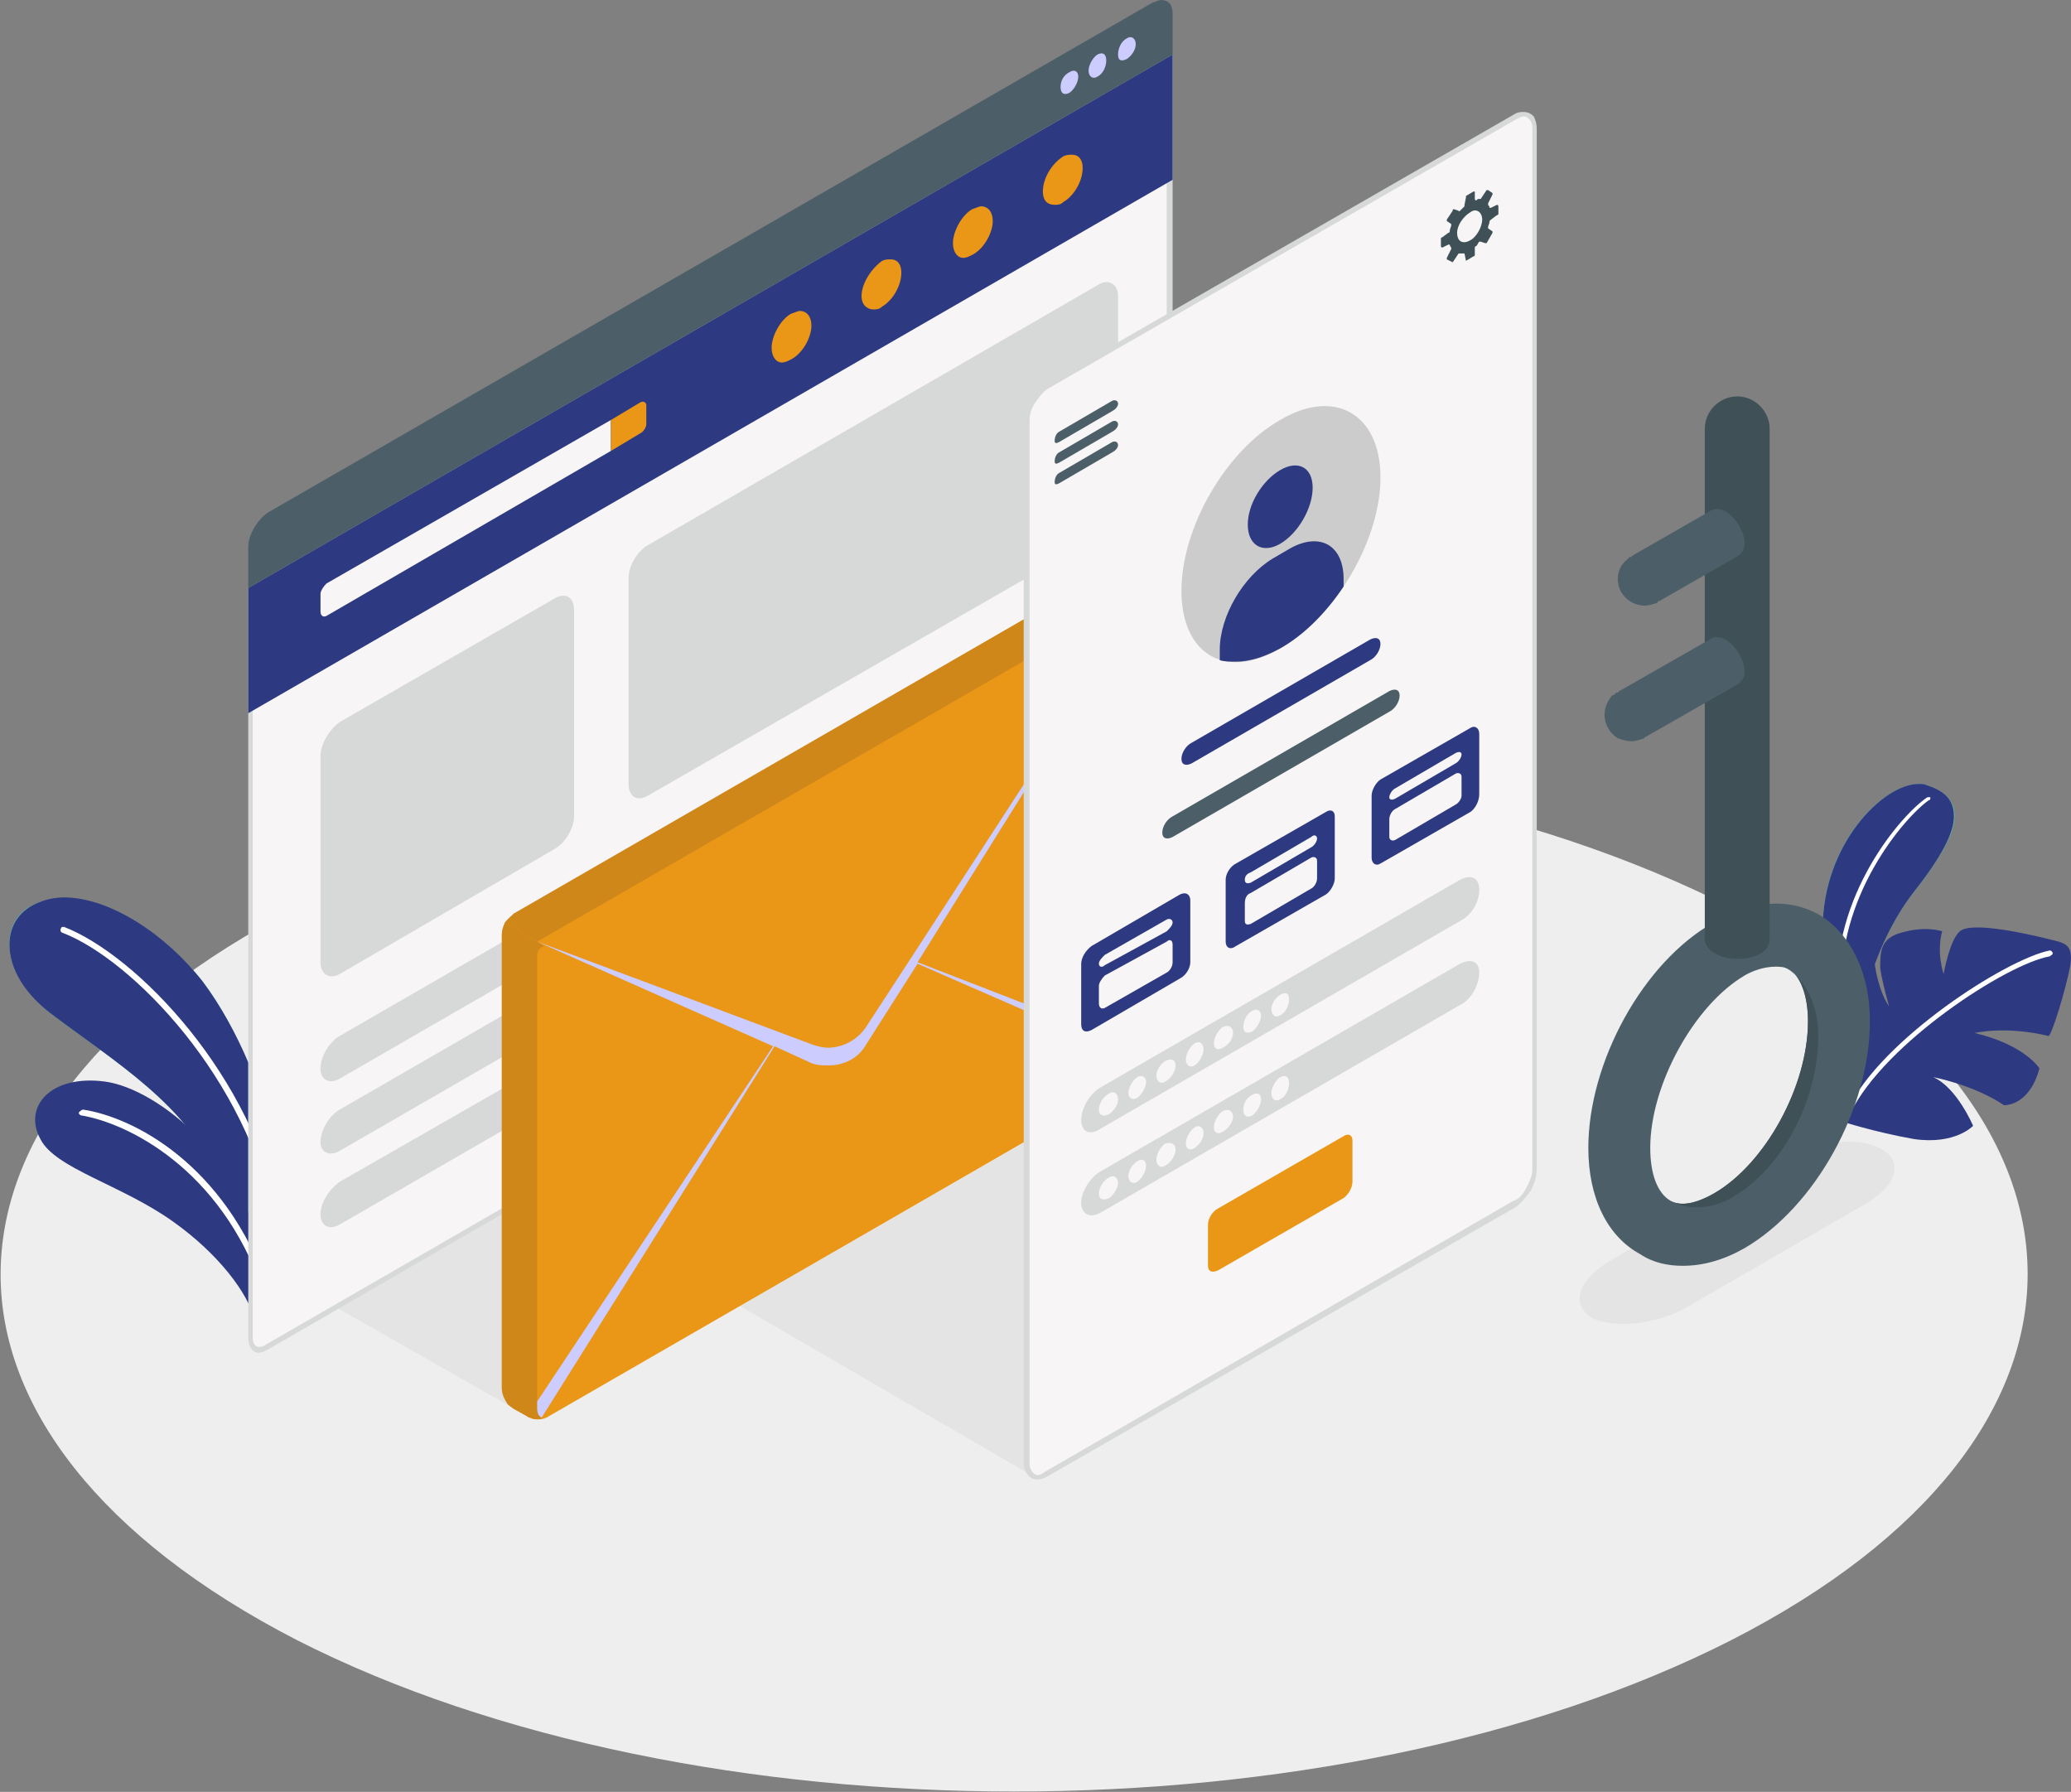 <svg width="393" height="340" viewBox="0 0 393 340" fill="none" xmlns="http://www.w3.org/2000/svg">
<rect x="0" y="0" width="393" height="340" fill="#808080" stroke="none"/>
<g clip-path="url(#clip0_305_131)">
<path fill-rule="evenodd" clip-rule="evenodd" d="M56.345 311.201C131.598 349.507 253.29 349.507 328.543 311.201C403.516 272.895 403.516 210.543 328.543 172.237C253.29 133.931 131.598 133.931 56.345 172.237C18.858 191.53 0.115 216.694 0.115 241.859C0.115 266.743 18.858 291.908 56.345 311.201Z" fill="#EEEEEE"/>
<path fill-rule="evenodd" clip-rule="evenodd" d="M301.966 249.967C306.162 252.204 314.275 251.365 320.15 248.01L354 228.438C359.875 225.082 361.273 220.329 357.077 218.092C352.881 215.576 344.768 216.414 338.893 219.77L305.323 239.342C299.448 242.977 298.05 247.451 301.966 249.967Z" fill="#E5E4E4"/>
<path fill-rule="evenodd" clip-rule="evenodd" d="M98.587 267.862L64.178 248.289L98.587 228.438V267.862Z" fill="#E5E4E4"/>
<path fill-rule="evenodd" clip-rule="evenodd" d="M195.66 279.885L140.27 247.73L195.94 215.855L195.66 279.885Z" fill="#E5E4E4"/>
<path fill-rule="evenodd" clip-rule="evenodd" d="M52.149 221.727C52.149 213.618 46.554 196.842 38.441 186.217C30.048 175.872 17.18 168.043 7.668 171.118C-1.004 173.914 -0.165 185.378 10.466 192.928C20.817 200.757 36.483 210.263 40.959 223.405L50.47 239.622L52.149 221.727Z" fill="#5AC2B2"/>
<path fill-rule="evenodd" clip-rule="evenodd" d="M47.113 233.75L40.958 223.405C36.482 210.263 20.816 200.757 10.465 192.928C4.59 188.734 1.793 183.701 1.793 179.227C1.793 175.592 3.751 172.516 7.668 171.118C9.066 170.559 10.745 170.28 12.144 170.28C20.816 170.28 31.447 177.27 38.44 186.217C41.797 190.691 44.875 196.283 47.113 201.595V233.75Z" fill="#2D3980"/>
<path fill-rule="evenodd" clip-rule="evenodd" d="M52.708 232.632C52.428 232.632 52.148 232.352 52.148 232.072C47.113 204.671 25.013 182.023 11.864 176.99C11.585 176.99 11.305 176.431 11.585 176.151C11.585 175.872 11.864 175.872 12.144 175.872C25.852 181.184 48.232 204.112 53.268 231.793C53.268 232.352 52.988 232.632 52.708 232.632Z" fill="#FEFEFE"/>
<path fill-rule="evenodd" clip-rule="evenodd" d="M48.232 250.247C47.113 245.493 41.518 237.944 32.845 231.793C23.054 224.803 10.465 221.727 7.668 216.135C4.311 209.984 9.626 203.832 19.977 205.23C30.048 206.628 47.672 220.609 50.19 241.579L48.232 250.247Z" fill="#2D3980"/>
<path fill-rule="evenodd" clip-rule="evenodd" d="M50.191 245.493C50.191 245.493 49.911 245.214 49.911 244.934C41.798 221.447 23.894 213.059 15.501 211.661C15.222 211.661 14.942 211.382 14.942 211.102C15.222 210.822 15.501 210.543 15.781 210.543C25.013 211.941 42.637 220.609 51.03 244.655C51.03 244.934 50.75 245.214 50.47 245.493C50.47 245.493 50.47 245.493 50.191 245.493Z" fill="#FEFEFE"/>
<path fill-rule="evenodd" clip-rule="evenodd" d="M352.041 198.799C352.041 198.799 353.44 181.743 363.231 169.161C373.302 156.579 372.743 151.546 365.749 149.03C358.755 146.513 342.809 161.612 346.446 181.743C350.083 202.155 352.041 198.799 352.041 198.799Z" fill="#5AC2B2"/>
<path fill-rule="evenodd" clip-rule="evenodd" d="M351.762 199.079C350.922 199.079 349.244 197.122 346.446 181.743C346.166 179.786 345.887 177.829 345.887 176.151C345.887 160.214 357.357 148.75 364.071 148.75C364.63 148.75 365.19 148.75 365.749 149.03C369.106 150.148 370.785 151.826 370.785 154.901C370.785 157.977 368.547 162.451 363.231 169.161C353.44 181.743 352.041 198.799 352.041 198.799C352.041 198.799 352.041 199.079 351.762 199.079Z" fill="#2D3980"/>
<path fill-rule="evenodd" clip-rule="evenodd" d="M349.244 189.013C348.964 189.013 348.684 189.013 348.684 188.734C347.565 170 360.714 154.622 365.749 151.266C365.749 151.266 366.029 151.266 366.309 151.266C366.309 151.546 366.309 151.826 366.029 151.826C361.273 155.181 348.405 170.28 349.524 188.734L349.244 189.013Z" fill="#FEFEFE"/>
<path fill-rule="evenodd" clip-rule="evenodd" d="M349.524 212.78C349.524 212.78 355.399 214.737 363.232 216.135C371.065 217.253 374.422 213.618 374.422 213.618C374.422 213.618 371.345 206.349 366.869 204.391C366.869 204.391 374.422 205.789 380.297 209.704C380.297 209.704 385.053 209.984 387.011 202.714C387.011 202.714 384.213 198.24 374.702 196.003C374.702 196.003 380.577 194.605 388.689 196.563C389.249 196.842 392.046 187.615 392.886 183.141C393.445 178.947 391.767 178.947 388.41 178.109C385.053 177.27 374.142 174.753 371.904 176.711C369.946 178.388 368.827 184.819 368.827 184.819C368.827 184.819 367.428 180.905 368.547 176.711C368.547 176.711 365.47 175.592 360.714 176.99C356.798 178.109 356.798 180.625 356.798 183.701C357.077 185.658 357.637 187.895 358.476 190.97C358.476 190.97 355.679 187.336 355.399 178.947C355.399 178.947 347.566 182.862 346.167 190.691C345.608 194.885 344.489 207.188 349.524 212.78Z" fill="#2D3980"/>
<path fill-rule="evenodd" clip-rule="evenodd" d="M350.923 211.102C351.202 211.102 351.202 211.102 351.202 211.102C357.637 197.961 380.856 182.862 388.969 181.464C389.249 181.184 389.528 181.184 389.528 180.905C389.528 180.625 389.249 180.345 388.969 180.345C380.576 182.023 356.797 197.401 350.643 210.543C350.363 210.822 350.643 211.102 350.643 211.102H350.923Z" fill="#FEFEFE"/>
<path fill-rule="evenodd" clip-rule="evenodd" d="M49.071 256.118C48.232 256.118 47.672 255.28 47.672 253.882V111.842L221.957 11.184V152.944C221.957 154.901 220.279 157.697 218.6 158.816L50.47 255.559C49.91 255.839 49.631 256.118 49.071 256.118Z" fill="#F7F5F5"/>
<path fill-rule="evenodd" clip-rule="evenodd" d="M222.517 10.345L47.113 111.563V253.882C47.113 255.559 47.952 256.678 49.071 256.678C49.631 256.678 50.19 256.398 50.75 256.118L218.6 159.095C220.838 157.977 222.517 155.181 222.517 152.944V10.345ZM221.398 12.023V152.944C221.398 154.901 219.999 157.418 218.321 158.257L50.19 255.28C49.91 255.559 49.351 255.559 49.071 255.559C48.232 255.559 47.952 254.441 47.952 253.882V112.122L221.398 12.023Z" fill="#D7D9D9"/>
<path fill-rule="evenodd" clip-rule="evenodd" d="M47.113 111.563V135.329L222.517 34.112V10.345L47.113 111.563Z" fill="#2D3980"/>
<path fill-rule="evenodd" clip-rule="evenodd" d="M60.82 112.681V116.036C60.82 116.875 61.38 117.155 61.939 116.875L115.931 85.559V79.688L61.939 110.724C61.38 111.283 60.82 112.122 60.82 112.681Z" fill="#F7F5F5"/>
<path fill-rule="evenodd" clip-rule="evenodd" d="M121.527 76.332C122.086 76.053 122.646 76.332 122.646 76.891V80.526C122.646 81.085 122.086 81.924 121.527 82.204L115.932 85.559V79.688L121.527 76.332Z" fill="#EA9617"/>
<path fill-rule="evenodd" clip-rule="evenodd" d="M47.113 103.734C47.113 101.497 48.791 98.701 50.75 97.303L218.6 0.559C219.44 0.28 219.999 0 220.279 0C221.678 0 222.517 0.839 222.517 2.516V10.345L47.113 111.562V103.734Z" fill="#4C5F68"/>
<path fill-rule="evenodd" clip-rule="evenodd" d="M202.934 13.701C201.815 14.26 201.256 15.378 201.256 16.497C201.256 17.615 201.815 18.174 202.934 17.615C203.774 17.056 204.613 15.658 204.613 14.54C204.613 13.421 203.774 13.141 202.934 13.701Z" fill="#CCCCFF"/>
<path fill-rule="evenodd" clip-rule="evenodd" d="M208.25 10.345C207.411 10.905 206.571 12.303 206.571 13.421C206.571 14.54 207.411 15.099 208.25 14.54C209.369 13.98 209.928 12.582 209.928 11.464C209.928 10.345 209.369 9.786 208.25 10.345Z" fill="#CCCCFF"/>
<path fill-rule="evenodd" clip-rule="evenodd" d="M213.845 7.27C212.726 7.829 212.166 9.227 212.166 10.345C212.166 11.464 212.726 11.743 213.845 11.184C214.684 10.625 215.523 9.507 215.523 8.388C215.523 7.27 214.684 6.711 213.845 7.27Z" fill="#CCCCFF"/>
<path fill-rule="evenodd" clip-rule="evenodd" d="M165.727 58.717C164.608 58.717 163.489 57.878 163.489 56.201C163.489 53.684 165.448 50.888 167.406 49.49C167.965 49.211 168.525 49.211 169.084 49.211C170.203 49.211 171.043 50.049 171.043 51.727C171.043 54.243 169.364 57.039 167.406 58.158C166.846 58.717 166.287 58.717 165.727 58.717Z" fill="#EA9617"/>
<path fill-rule="evenodd" clip-rule="evenodd" d="M148.383 68.783C147.264 68.783 146.425 67.665 146.425 65.987C146.425 63.75 148.103 60.674 150.062 59.556C150.901 59.276 151.46 58.997 151.74 58.997C153.139 58.997 153.978 60.115 153.978 61.793C153.978 64.03 152.3 67.105 150.062 68.224C149.502 68.503 148.943 68.783 148.383 68.783Z" fill="#EA9617"/>
<path fill-rule="evenodd" clip-rule="evenodd" d="M182.792 48.931C181.673 48.931 180.834 47.812 180.834 46.135C180.834 43.898 182.512 40.822 184.471 39.704C185.31 39.424 185.87 39.145 186.149 39.145C187.548 39.145 188.387 40.263 188.387 41.941C188.387 44.178 186.709 47.253 184.471 48.372C183.911 48.651 183.352 48.931 182.792 48.931Z" fill="#EA9617"/>
<path fill-rule="evenodd" clip-rule="evenodd" d="M200.136 38.865C198.738 38.865 197.898 38.026 197.898 36.349C197.898 33.832 199.577 31.036 201.815 29.638C202.374 29.358 202.934 29.358 203.493 29.358C204.612 29.358 205.452 30.197 205.452 31.875C205.452 34.391 203.773 37.188 201.815 38.306C201.255 38.865 200.696 38.865 200.136 38.865Z" fill="#EA9617"/>
<path fill-rule="evenodd" clip-rule="evenodd" d="M64.457 137.007L105.301 113.52C107.259 112.401 108.938 113.24 108.938 115.757V154.901C108.938 157.138 107.259 159.934 105.301 161.053L64.457 184.819C62.499 185.937 60.82 184.819 60.82 182.582V143.437C60.82 141.201 62.499 138.405 64.457 137.007Z" fill="#D7D9D9"/>
<path fill-rule="evenodd" clip-rule="evenodd" d="M122.925 103.454L208.529 53.964C210.487 52.845 212.165 53.964 212.165 56.201V95.345C212.165 97.582 210.487 100.378 208.529 101.776L122.925 150.987C120.967 152.105 119.288 151.266 119.288 148.75V109.605C119.288 107.368 120.967 104.572 122.925 103.454Z" fill="#D7D9D9"/>
<path fill-rule="evenodd" clip-rule="evenodd" d="M64.457 196.563L129.359 159.095C131.318 157.977 132.996 158.816 132.996 161.053C132.996 163.289 131.318 166.086 129.359 167.204L64.457 204.671C62.499 205.789 60.82 204.951 60.82 202.714C60.82 200.477 62.499 197.681 64.457 196.563Z" fill="#D7D9D9"/>
<path fill-rule="evenodd" clip-rule="evenodd" d="M64.457 210.543L129.359 173.076C131.318 171.957 132.996 172.796 132.996 175.033C132.996 176.99 131.318 179.786 129.359 180.905L64.457 218.372C62.499 219.49 60.82 218.651 60.82 216.694C60.82 214.457 62.499 211.661 64.457 210.543Z" fill="#D7D9D9"/>
<path fill-rule="evenodd" clip-rule="evenodd" d="M64.457 224.243L129.359 187.056C131.318 185.658 132.996 186.497 132.996 188.734C132.996 190.97 131.318 193.766 129.359 194.885L64.457 232.352C62.499 233.47 60.82 232.632 60.82 230.395C60.82 228.158 62.499 225.641 64.457 224.243Z" fill="#D7D9D9"/>
<path fill-rule="evenodd" clip-rule="evenodd" d="M95.231 177.27C95.231 175.872 96.07 174.194 97.469 173.635L209.928 108.487C211.047 107.928 213.006 107.928 214.404 108.487L216.642 109.885C218.041 110.724 218.88 112.401 218.88 113.799V199.918C218.88 201.316 218.041 202.993 216.642 203.832L104.183 268.701C103.063 269.54 101.105 269.54 99.986 268.701L97.469 267.303C96.07 266.464 95.231 264.786 95.231 263.388V177.27Z" fill="#EA9617"/>
<path fill-rule="evenodd" clip-rule="evenodd" d="M95.79 175.033C96.07 174.753 96.629 174.194 96.909 173.914C96.629 174.194 96.07 174.753 95.79 175.033ZM217.202 110.444C217.202 110.164 216.922 110.164 216.643 109.885L215.803 109.605L216.643 109.885C216.922 110.164 217.202 110.164 217.202 110.444ZM211.048 108.207C211.327 108.207 211.607 108.207 212.167 108.207C212.446 108.207 212.726 108.207 213.006 108.207C212.726 108.207 212.446 108.207 212.167 108.207C211.607 108.207 211.327 108.207 211.048 108.207Z" fill="#F9F8F8"/>
<path fill-rule="evenodd" clip-rule="evenodd" d="M101.945 178.668L95.79 175.033C96.07 174.753 96.629 174.194 96.909 173.914C97.189 173.635 97.189 173.635 97.469 173.355L209.928 108.487C210.208 108.487 210.488 108.207 211.047 108.207C211.327 108.207 211.607 108.207 212.166 108.207C212.446 108.207 212.726 108.207 213.006 108.207C213.285 108.207 213.845 108.487 214.405 108.487L215.803 109.605L216.643 109.885C216.922 110.164 217.202 110.164 217.202 110.444C217.762 110.724 218.041 111.283 218.321 111.562L101.945 178.668Z" fill="#CF871A"/>
<path fill-rule="evenodd" clip-rule="evenodd" d="M96.35 266.464C95.79 265.625 95.231 264.507 95.231 263.388V230.395V263.388C95.231 264.507 95.79 265.625 96.35 266.464Z" fill="#CCCDCC"/>
<path fill-rule="evenodd" clip-rule="evenodd" d="M95.231 206.628V200.757V206.628ZM95.231 192.648V186.776V192.648ZM95.231 178.947V177.27C95.231 176.711 95.51 175.872 95.79 175.033C95.51 175.872 95.231 176.711 95.231 177.27V178.947Z" fill="#D9DAD9"/>
<path fill-rule="evenodd" clip-rule="evenodd" d="M101.944 269.26C101.944 269.26 101.665 269.26 101.385 269.26C101.105 269.26 100.825 268.98 100.546 268.98C100.266 268.98 99.986 268.701 99.986 268.701L97.469 267.303C97.189 267.023 96.629 266.743 96.35 266.464C95.79 265.625 95.231 264.507 95.231 263.388V230.395V229.276V214.457V206.628V200.757V192.648V186.776V178.947V177.27C95.231 176.711 95.51 175.872 95.79 175.033L101.944 178.668L103.343 179.507C102.504 179.786 101.944 180.345 101.944 181.184V267.303C101.944 268.141 102.224 268.701 102.784 268.98C102.784 268.98 103.063 268.98 103.343 268.98C103.343 268.98 103.623 268.98 103.903 268.98C103.623 268.98 103.623 268.98 103.623 268.98C103.343 268.98 103.343 268.98 103.063 268.98C102.784 269.26 102.504 269.26 101.944 269.26Z" fill="#CF871A"/>
<path fill-rule="evenodd" clip-rule="evenodd" d="M218.32 111.842L218.6 111.562L218.32 111.842Z" fill="#BEC1C1"/>
<path fill-rule="evenodd" clip-rule="evenodd" d="M102.784 268.98C102.224 268.701 101.944 268.141 101.944 267.303V265.905L146.705 198.52L101.944 178.668L154.258 198.24C155.097 198.52 156.216 198.799 157.055 198.799C159.853 198.799 162.65 197.401 164.329 194.885L172.721 182.023L218.321 111.842L174.12 182.582L218.88 199.918C218.88 200.757 218.601 201.595 218.321 202.155L174.12 182.862L164.329 198.24C162.93 200.757 160.133 202.155 157.335 202.155C155.936 202.155 154.817 202.155 153.698 201.595L146.984 198.52L102.784 268.98Z" fill="#CCCCFF"/>
<path fill-rule="evenodd" clip-rule="evenodd" d="M194.821 79.688V277.648C194.821 279.885 196.5 281.003 198.458 279.885L287.419 228.438C289.377 227.319 291.056 224.523 291.056 222.007V24.326C291.056 21.809 289.377 20.97 287.419 22.089L198.458 73.536C196.5 74.655 194.821 77.451 194.821 79.688Z" fill="#F7F5F5"/>
<path fill-rule="evenodd" clip-rule="evenodd" d="M194.822 79.688H194.263V277.648C194.263 278.487 194.542 279.326 195.102 279.885C195.382 280.444 196.221 280.724 196.78 280.724C197.62 280.724 198.179 280.444 198.739 280.164L287.7 228.997C288.819 228.158 289.658 227.039 290.497 225.921C291.057 224.803 291.616 223.405 291.616 222.007V24.326C291.616 23.487 291.336 22.648 291.057 22.089C290.497 21.53 289.938 21.25 289.098 21.25C288.539 21.25 287.979 21.25 287.14 21.809L198.179 72.977C197.06 73.816 196.221 74.655 195.661 76.053C194.822 77.171 194.263 78.569 194.263 79.688H194.822H195.382C195.382 78.849 195.661 77.451 196.501 76.332C197.06 75.493 197.899 74.375 198.739 73.816L287.7 22.648C288.259 22.368 288.819 22.089 289.098 22.089C289.658 22.089 289.938 22.368 290.217 22.648C290.497 22.928 290.777 23.487 290.777 24.326V222.007C290.777 223.125 290.217 224.243 289.658 225.362C289.098 226.48 288.259 227.599 287.14 227.878L198.179 279.326C197.899 279.605 197.34 279.885 196.78 279.885C196.501 279.885 196.221 279.605 195.941 279.326C195.661 279.046 195.382 278.487 195.382 277.648V79.688H194.822Z" fill="#D7D9D9"/>
<path fill-rule="evenodd" clip-rule="evenodd" d="M200.137 83.602C200.137 83.043 200.416 82.204 200.976 81.924L211.047 76.053C211.606 75.773 212.166 76.053 212.166 76.612C212.166 77.171 211.606 77.73 211.047 78.01L200.976 83.882C200.416 84.161 200.137 84.161 200.137 83.602Z" fill="#4C5F68"/>
<path fill-rule="evenodd" clip-rule="evenodd" d="M200.137 87.516C200.137 86.957 200.416 86.118 200.976 85.839L211.047 79.967C211.606 79.688 212.166 79.967 212.166 80.526C212.166 81.085 211.606 81.645 211.047 81.924L200.976 87.796C200.416 88.076 200.137 88.076 200.137 87.516Z" fill="#4C5F68"/>
<path fill-rule="evenodd" clip-rule="evenodd" d="M200.137 91.431C200.137 90.872 200.416 90.033 200.976 89.753L211.047 83.882C211.606 83.602 212.166 83.882 212.166 84.441C212.166 85 211.606 85.559 211.047 85.839L200.976 91.71C200.416 91.99 200.137 91.99 200.137 91.431Z" fill="#4C5F68"/>
<path fill-rule="evenodd" clip-rule="evenodd" d="M279.027 45.576C277.628 46.414 276.509 45.855 276.509 44.178C276.509 42.78 277.628 41.102 279.027 40.263C280.146 39.424 281.265 40.263 281.265 41.661C281.265 43.059 280.146 45.016 279.027 45.576ZM284.342 40.543V39.145C284.342 38.865 284.062 38.865 284.062 38.865L282.943 39.424C282.663 39.424 282.663 39.424 282.663 39.424C282.663 39.145 282.384 38.865 282.384 38.865V38.586L283.223 36.908V36.628L282.384 36.069C282.104 36.069 282.104 36.069 282.104 36.069L280.985 37.747H280.705C280.425 37.747 280.425 37.747 280.146 38.026C279.866 38.026 279.866 37.747 279.866 37.747V36.349H279.586L278.187 37.188C278.187 37.188 278.187 37.188 278.187 37.467L277.908 38.865C277.908 39.145 277.908 39.145 277.908 39.145C277.628 39.424 277.348 39.704 277.068 39.983C277.068 39.983 276.789 40.263 276.789 39.983L275.949 39.704C275.67 39.704 275.67 39.704 275.67 39.983L274.551 41.661V41.941L275.39 42.5V42.78C275.39 43.059 275.11 43.339 275.11 43.898C275.11 43.898 275.11 44.178 274.83 44.178L273.711 45.016C273.711 45.016 273.432 45.016 273.432 45.296V46.694C273.432 46.974 273.711 46.974 273.711 46.974L274.83 46.414C275.11 46.414 275.11 46.414 275.11 46.414C275.11 46.694 275.39 46.974 275.39 46.974C275.39 47.253 275.39 47.253 275.39 47.253L274.551 48.931C274.551 49.211 274.551 49.211 274.551 49.211L275.67 49.77L276.789 48.092H277.068C277.348 48.092 277.628 48.092 277.628 48.092C277.908 48.092 277.908 48.092 277.908 48.092L278.187 49.49L279.586 48.651C279.586 48.651 279.866 48.651 279.866 48.372V46.974C279.866 46.974 279.866 46.694 280.146 46.694C280.425 46.414 280.425 46.135 280.705 45.855C280.985 45.855 280.985 45.855 280.985 45.855L281.824 46.135C282.104 46.135 282.104 46.135 282.104 46.135L283.223 44.178C283.223 44.178 283.223 44.178 283.223 43.898L282.384 43.339C282.384 43.339 282.384 43.339 282.384 43.059C282.384 42.78 282.663 42.5 282.663 41.941C282.663 41.941 282.663 41.941 282.943 41.661L284.062 40.822C284.062 40.822 284.342 40.822 284.342 40.543Z" fill="#405057"/>
<path fill-rule="evenodd" clip-rule="evenodd" d="M242.939 79.688C253.289 73.536 261.962 78.569 261.962 90.592C261.962 102.615 253.289 117.155 242.939 123.026C232.588 129.178 224.195 124.145 224.195 112.122C224.195 100.099 232.588 85.559 242.939 79.688Z" fill="#CCCCCC"/>
<path fill-rule="evenodd" clip-rule="evenodd" d="M242.939 89.194C246.296 87.237 249.093 88.635 249.093 92.549C249.093 96.464 246.296 101.217 242.939 103.174C239.582 105.132 236.784 103.454 236.784 99.54C236.784 95.625 239.582 91.151 242.939 89.194Z" fill="#2D3980"/>
<path fill-rule="evenodd" clip-rule="evenodd" d="M254.968 109.885C254.968 103.454 250.492 100.937 244.897 104.013L241.54 105.97C235.945 109.326 231.469 116.875 231.469 123.306V125.263C232.308 125.543 233.427 125.543 234.546 125.543C237.064 125.543 239.861 124.704 242.939 123.026C247.415 120.51 251.611 116.316 254.968 111.283V109.885Z" fill="#2D3980"/>
<path fill-rule="evenodd" clip-rule="evenodd" d="M226.154 140.921L260.003 121.349C261.122 120.789 261.962 121.069 261.962 122.188C261.962 123.306 261.122 124.704 260.003 125.263L226.154 144.836C225.035 145.395 224.195 145.115 224.195 143.997C224.195 142.878 225.035 141.48 226.154 140.921Z" fill="#2D3980"/>
<path fill-rule="evenodd" clip-rule="evenodd" d="M222.517 154.901L263.64 131.135C264.759 130.576 265.598 130.855 265.598 131.974C265.598 133.092 264.759 134.49 263.64 135.049L222.517 158.816C221.398 159.375 220.559 159.095 220.559 157.977C220.559 156.859 221.398 155.461 222.517 154.901Z" fill="#4C5F68"/>
<path fill-rule="evenodd" clip-rule="evenodd" d="M264.76 150.428L276.229 143.717C276.789 143.158 277.348 143.438 277.348 143.997C277.348 144.556 276.789 145.395 276.229 145.674L264.76 152.385C264.2 152.664 263.641 152.385 263.641 151.826C263.641 151.266 264.2 150.707 264.76 150.428Z" fill="#405057"/>
<path fill-rule="evenodd" clip-rule="evenodd" d="M207.131 179.507L223.916 169.72C225.035 169.161 225.874 169.72 225.874 170.839V182.582C225.874 183.701 225.035 185.099 223.916 185.658L207.131 195.444C206.012 196.003 205.173 195.724 205.173 194.326V182.862C205.173 181.743 206.012 180.345 207.131 179.507Z" fill="#2D3980"/>
<path fill-rule="evenodd" clip-rule="evenodd" d="M209.648 181.184L221.398 174.474C221.957 174.194 222.517 174.474 222.517 175.033C222.517 175.592 221.957 176.151 221.398 176.711L209.648 183.141C209.089 183.701 208.529 183.421 208.529 182.862C208.529 182.303 209.089 181.743 209.648 181.184Z" fill="#F7F5F5"/>
<path fill-rule="evenodd" clip-rule="evenodd" d="M208.529 187.056V190.411C208.529 191.25 209.089 191.53 209.648 191.25L221.398 184.539C221.957 184.26 222.517 183.421 222.517 182.582V179.227C222.517 178.388 221.957 178.109 221.398 178.668L209.648 185.099C209.089 185.658 208.529 186.497 208.529 187.056Z" fill="#F7F5F5"/>
<path fill-rule="evenodd" clip-rule="evenodd" d="M234.546 163.849L251.611 154.063C252.45 153.503 253.289 153.783 253.289 154.901V166.645C253.289 167.763 252.45 169.161 251.611 169.72L234.546 179.507C233.427 180.345 232.588 179.786 232.588 178.668V166.924C232.588 165.806 233.427 164.408 234.546 163.849Z" fill="#2D3980"/>
<path fill-rule="evenodd" clip-rule="evenodd" d="M237.344 165.526L248.813 158.816C249.373 158.257 249.932 158.536 249.932 159.095C249.932 159.655 249.373 160.493 248.813 160.773L237.344 167.484C236.504 167.763 236.225 167.484 236.225 166.924C236.225 166.365 236.504 165.806 237.344 165.526Z" fill="#F7F5F5"/>
<path fill-rule="evenodd" clip-rule="evenodd" d="M236.225 171.398V174.753C236.225 175.312 236.504 175.592 237.344 175.312L248.813 168.602C249.373 168.322 249.932 167.484 249.932 166.645V163.289C249.932 162.73 249.373 162.451 248.813 162.73L237.344 169.441C236.504 169.72 236.225 170.559 236.225 171.398Z" fill="#F7F5F5"/>
<path fill-rule="evenodd" clip-rule="evenodd" d="M261.962 147.911L279.027 138.125C279.866 137.566 280.705 138.125 280.705 139.243V150.707C280.705 152.105 279.866 153.503 279.027 154.063L261.962 163.849C261.122 164.408 260.283 163.849 260.283 162.73V150.987C260.283 149.868 261.122 148.47 261.962 147.911Z" fill="#2D3980"/>
<path fill-rule="evenodd" clip-rule="evenodd" d="M264.76 149.589L276.229 142.878C276.789 142.599 277.348 142.599 277.348 143.158C277.348 143.717 276.789 144.556 276.229 144.836L264.76 151.546C264.2 151.826 263.641 151.826 263.641 151.266C263.641 150.707 264.2 149.868 264.76 149.589Z" fill="#F7F5F5"/>
<path fill-rule="evenodd" clip-rule="evenodd" d="M263.641 155.461V158.816C263.641 159.375 264.2 159.655 264.76 159.375L276.229 152.664C276.789 152.385 277.348 151.546 277.348 150.987V147.352C277.348 146.793 276.789 146.513 276.229 146.793L264.76 153.503C264.2 153.783 263.641 154.622 263.641 155.461Z" fill="#F7F5F5"/>
<path fill-rule="evenodd" clip-rule="evenodd" d="M208.81 206.349L277.069 166.924C279.307 165.806 280.706 166.645 280.706 168.882C280.706 171.118 279.307 173.635 277.069 174.753L208.81 214.178C206.851 215.576 205.173 214.737 205.173 212.5C205.173 210.263 206.851 207.467 208.81 206.349Z" fill="#D7D9D9"/>
<path fill-rule="evenodd" clip-rule="evenodd" d="M208.81 222.286L277.069 182.862C279.307 181.743 280.706 182.582 280.706 184.539C280.706 186.776 279.307 189.572 277.069 190.691L208.81 230.115C206.851 231.234 205.173 230.395 205.173 228.158C205.173 226.201 206.851 223.405 208.81 222.286Z" fill="#D7D9D9"/>
<path fill-rule="evenodd" clip-rule="evenodd" d="M231.189 229.276L254.968 215.576C255.807 215.016 256.646 215.296 256.646 216.414V224.243C256.646 225.362 255.807 226.76 254.968 227.319L231.189 241.02C230.07 241.579 229.23 241.299 229.23 240.181V232.352C229.23 231.234 230.07 229.836 231.189 229.276Z" fill="#EA9617"/>
<path fill-rule="evenodd" clip-rule="evenodd" d="M210.488 207.467C209.369 208.026 208.529 209.424 208.529 210.543C208.529 211.661 209.369 211.941 210.488 211.382C211.327 210.822 212.166 209.704 212.166 208.586C212.166 207.467 211.327 206.908 210.488 207.467Z" fill="#F7F5F5"/>
<path fill-rule="evenodd" clip-rule="evenodd" d="M215.803 204.391C214.963 204.951 214.124 206.349 214.124 207.467C214.124 208.306 214.963 208.865 215.803 208.306C216.642 207.747 217.481 206.349 217.481 205.23C217.481 204.391 216.642 203.832 215.803 204.391Z" fill="#F7F5F5"/>
<path fill-rule="evenodd" clip-rule="evenodd" d="M221.118 201.316C220.279 201.875 219.439 202.993 219.439 204.112C219.439 205.23 220.279 205.789 221.118 205.23C222.237 204.671 223.076 203.273 223.076 202.155C223.076 201.036 222.237 200.757 221.118 201.316Z" fill="#F7F5F5"/>
<path fill-rule="evenodd" clip-rule="evenodd" d="M226.713 197.961C225.873 198.52 225.034 199.918 225.034 201.036C225.034 202.155 225.873 202.714 226.713 202.155C227.552 201.595 228.391 200.197 228.391 199.079C228.391 197.961 227.552 197.401 226.713 197.961Z" fill="#F7F5F5"/>
<path fill-rule="evenodd" clip-rule="evenodd" d="M232.028 194.885C231.189 195.444 230.35 196.842 230.35 197.961C230.35 199.079 231.189 199.359 232.028 198.799C233.147 198.24 233.986 197.122 233.986 196.003C233.986 194.885 233.147 194.326 232.028 194.885Z" fill="#F7F5F5"/>
<path fill-rule="evenodd" clip-rule="evenodd" d="M237.624 191.809C236.505 192.368 235.945 193.766 235.945 194.885C235.945 195.724 236.505 196.283 237.624 195.724C238.463 195.164 239.302 193.766 239.302 192.648C239.302 191.809 238.463 191.25 237.624 191.809Z" fill="#F7F5F5"/>
<path fill-rule="evenodd" clip-rule="evenodd" d="M242.938 188.734C242.099 189.293 241.26 190.411 241.26 191.53C241.26 192.648 242.099 193.207 242.938 192.648C244.057 192.089 244.617 190.691 244.617 189.572C244.617 188.454 244.057 188.174 242.938 188.734Z" fill="#F7F5F5"/>
<path fill-rule="evenodd" clip-rule="evenodd" d="M210.488 223.405C209.369 223.964 208.529 225.362 208.529 226.48C208.529 227.599 209.369 227.878 210.488 227.319C211.327 226.76 212.166 225.362 212.166 224.523C212.166 223.405 211.327 222.845 210.488 223.405Z" fill="#F7F5F5"/>
<path fill-rule="evenodd" clip-rule="evenodd" d="M215.803 220.329C214.963 220.888 214.124 222.007 214.124 223.125C214.124 224.243 214.963 224.803 215.803 224.243C216.642 223.684 217.481 222.286 217.481 221.168C217.481 220.049 216.642 219.77 215.803 220.329Z" fill="#F7F5F5"/>
<path fill-rule="evenodd" clip-rule="evenodd" d="M221.118 216.974C220.279 217.533 219.439 218.931 219.439 220.049C219.439 221.168 220.279 221.727 221.118 221.168C222.237 220.609 223.076 219.211 223.076 218.092C223.076 216.974 222.237 216.694 221.118 216.974Z" fill="#F7F5F5"/>
<path fill-rule="evenodd" clip-rule="evenodd" d="M226.713 213.898C225.873 214.457 225.034 215.855 225.034 216.974C225.034 218.092 225.873 218.372 226.713 217.812C227.552 217.253 228.391 216.135 228.391 215.016C228.391 213.898 227.552 213.339 226.713 213.898Z" fill="#F7F5F5"/>
<path fill-rule="evenodd" clip-rule="evenodd" d="M232.028 210.822C231.189 211.382 230.35 212.78 230.35 213.898C230.35 215.016 231.189 215.296 232.028 214.737C233.147 214.178 233.986 212.78 233.986 211.941C233.986 210.822 233.147 210.263 232.028 210.822Z" fill="#F7F5F5"/>
<path fill-rule="evenodd" clip-rule="evenodd" d="M237.624 207.747C236.505 208.306 235.945 209.424 235.945 210.543C235.945 211.661 236.505 212.22 237.624 211.661C238.463 211.102 239.302 209.704 239.302 208.586C239.302 207.467 238.463 207.187 237.624 207.747Z" fill="#F7F5F5"/>
<path fill-rule="evenodd" clip-rule="evenodd" d="M242.938 204.391C242.099 204.951 241.26 206.349 241.26 207.467C241.26 208.586 242.099 209.145 242.938 208.586C244.057 208.026 244.617 206.628 244.617 205.51C244.617 204.391 244.057 203.832 242.938 204.391Z" fill="#F7F5F5"/>
<path fill-rule="evenodd" clip-rule="evenodd" d="M336.936 183.421C334.698 183.421 332.46 184.26 331.061 185.099C321.549 190.691 313.157 205.789 313.157 217.813C313.157 222.845 314.556 226.48 317.073 227.878C319.591 229.276 323.228 227.599 325.186 226.48C334.977 220.888 343.09 206.069 343.09 193.766C343.09 189.013 341.691 185.099 339.453 183.98C338.614 183.421 337.775 183.421 336.936 183.421ZM319.311 240.181C316.514 240.181 313.716 239.622 311.199 237.944C305.044 234.589 301.407 227.319 301.407 217.813C301.407 201.595 311.758 182.582 325.186 175.033C332.46 170.839 339.453 170.28 345.328 173.635C351.203 177.27 354.84 184.539 354.84 193.766C354.84 210.263 344.489 228.997 331.061 236.826C327.144 239.063 323.228 240.181 319.311 240.181Z" fill="#4C5F68"/>
<path fill-rule="evenodd" clip-rule="evenodd" d="M345.048 196.563C345.048 187.336 339.453 183.98 339.453 183.98C341.691 185.099 343.09 189.013 343.09 193.766C343.09 206.069 334.977 220.888 325.186 226.48C323.228 227.599 319.591 229.276 317.073 227.878C317.073 227.878 321.829 230.954 328.543 227.319C338.334 221.727 345.048 208.586 345.048 196.563Z" fill="#405057"/>
<path fill-rule="evenodd" clip-rule="evenodd" d="M335.816 81.365C335.816 78.01 333.018 75.214 329.661 75.214C326.304 75.214 323.507 78.01 323.507 81.365V178.388C323.507 179.227 324.346 180.345 325.465 180.905C327.703 182.303 331.62 182.303 334.137 180.905C335.256 180.345 335.816 179.227 335.816 178.388V81.365Z" fill="#405057"/>
<path fill-rule="evenodd" clip-rule="evenodd" d="M331.061 103.174C331.061 100.938 329.382 98.141 327.424 97.023C326.305 96.464 325.466 96.464 324.906 96.743L309.799 105.411L309.52 105.691H309.24C308.96 105.97 308.96 105.97 308.68 106.25C307.561 107.089 307.002 108.487 307.002 109.885C307.002 111.842 308.121 113.52 309.799 114.359C310.359 114.638 311.198 114.918 312.037 114.918C312.877 114.918 313.716 114.638 314.555 114.359C314.555 114.079 314.555 114.079 314.835 114.079L329.942 105.411C330.501 104.852 331.061 104.293 331.061 103.174Z" fill="#4C5F68"/>
<path fill-rule="evenodd" clip-rule="evenodd" d="M331.061 127.5C331.061 125.263 329.382 122.467 327.424 121.349C326.305 120.789 325.466 120.789 324.906 121.069L307.282 131.135L307.002 131.414H306.722C306.443 131.694 306.163 131.974 305.883 131.974C305.044 133.092 304.484 134.211 304.484 135.609C304.484 137.566 305.603 139.243 307.002 140.082C307.841 140.362 308.681 140.641 309.52 140.641C310.359 140.641 311.198 140.362 312.038 140.082C312.038 140.082 312.038 139.803 312.317 139.803L329.942 129.737C330.501 129.178 331.061 128.618 331.061 127.5Z" fill="#4C5F68"/>
</g>
<defs>
<clipPath id="clip0_305_131">
<rect width="393" height="340" fill="white"/>
</clipPath>
</defs>
</svg>

